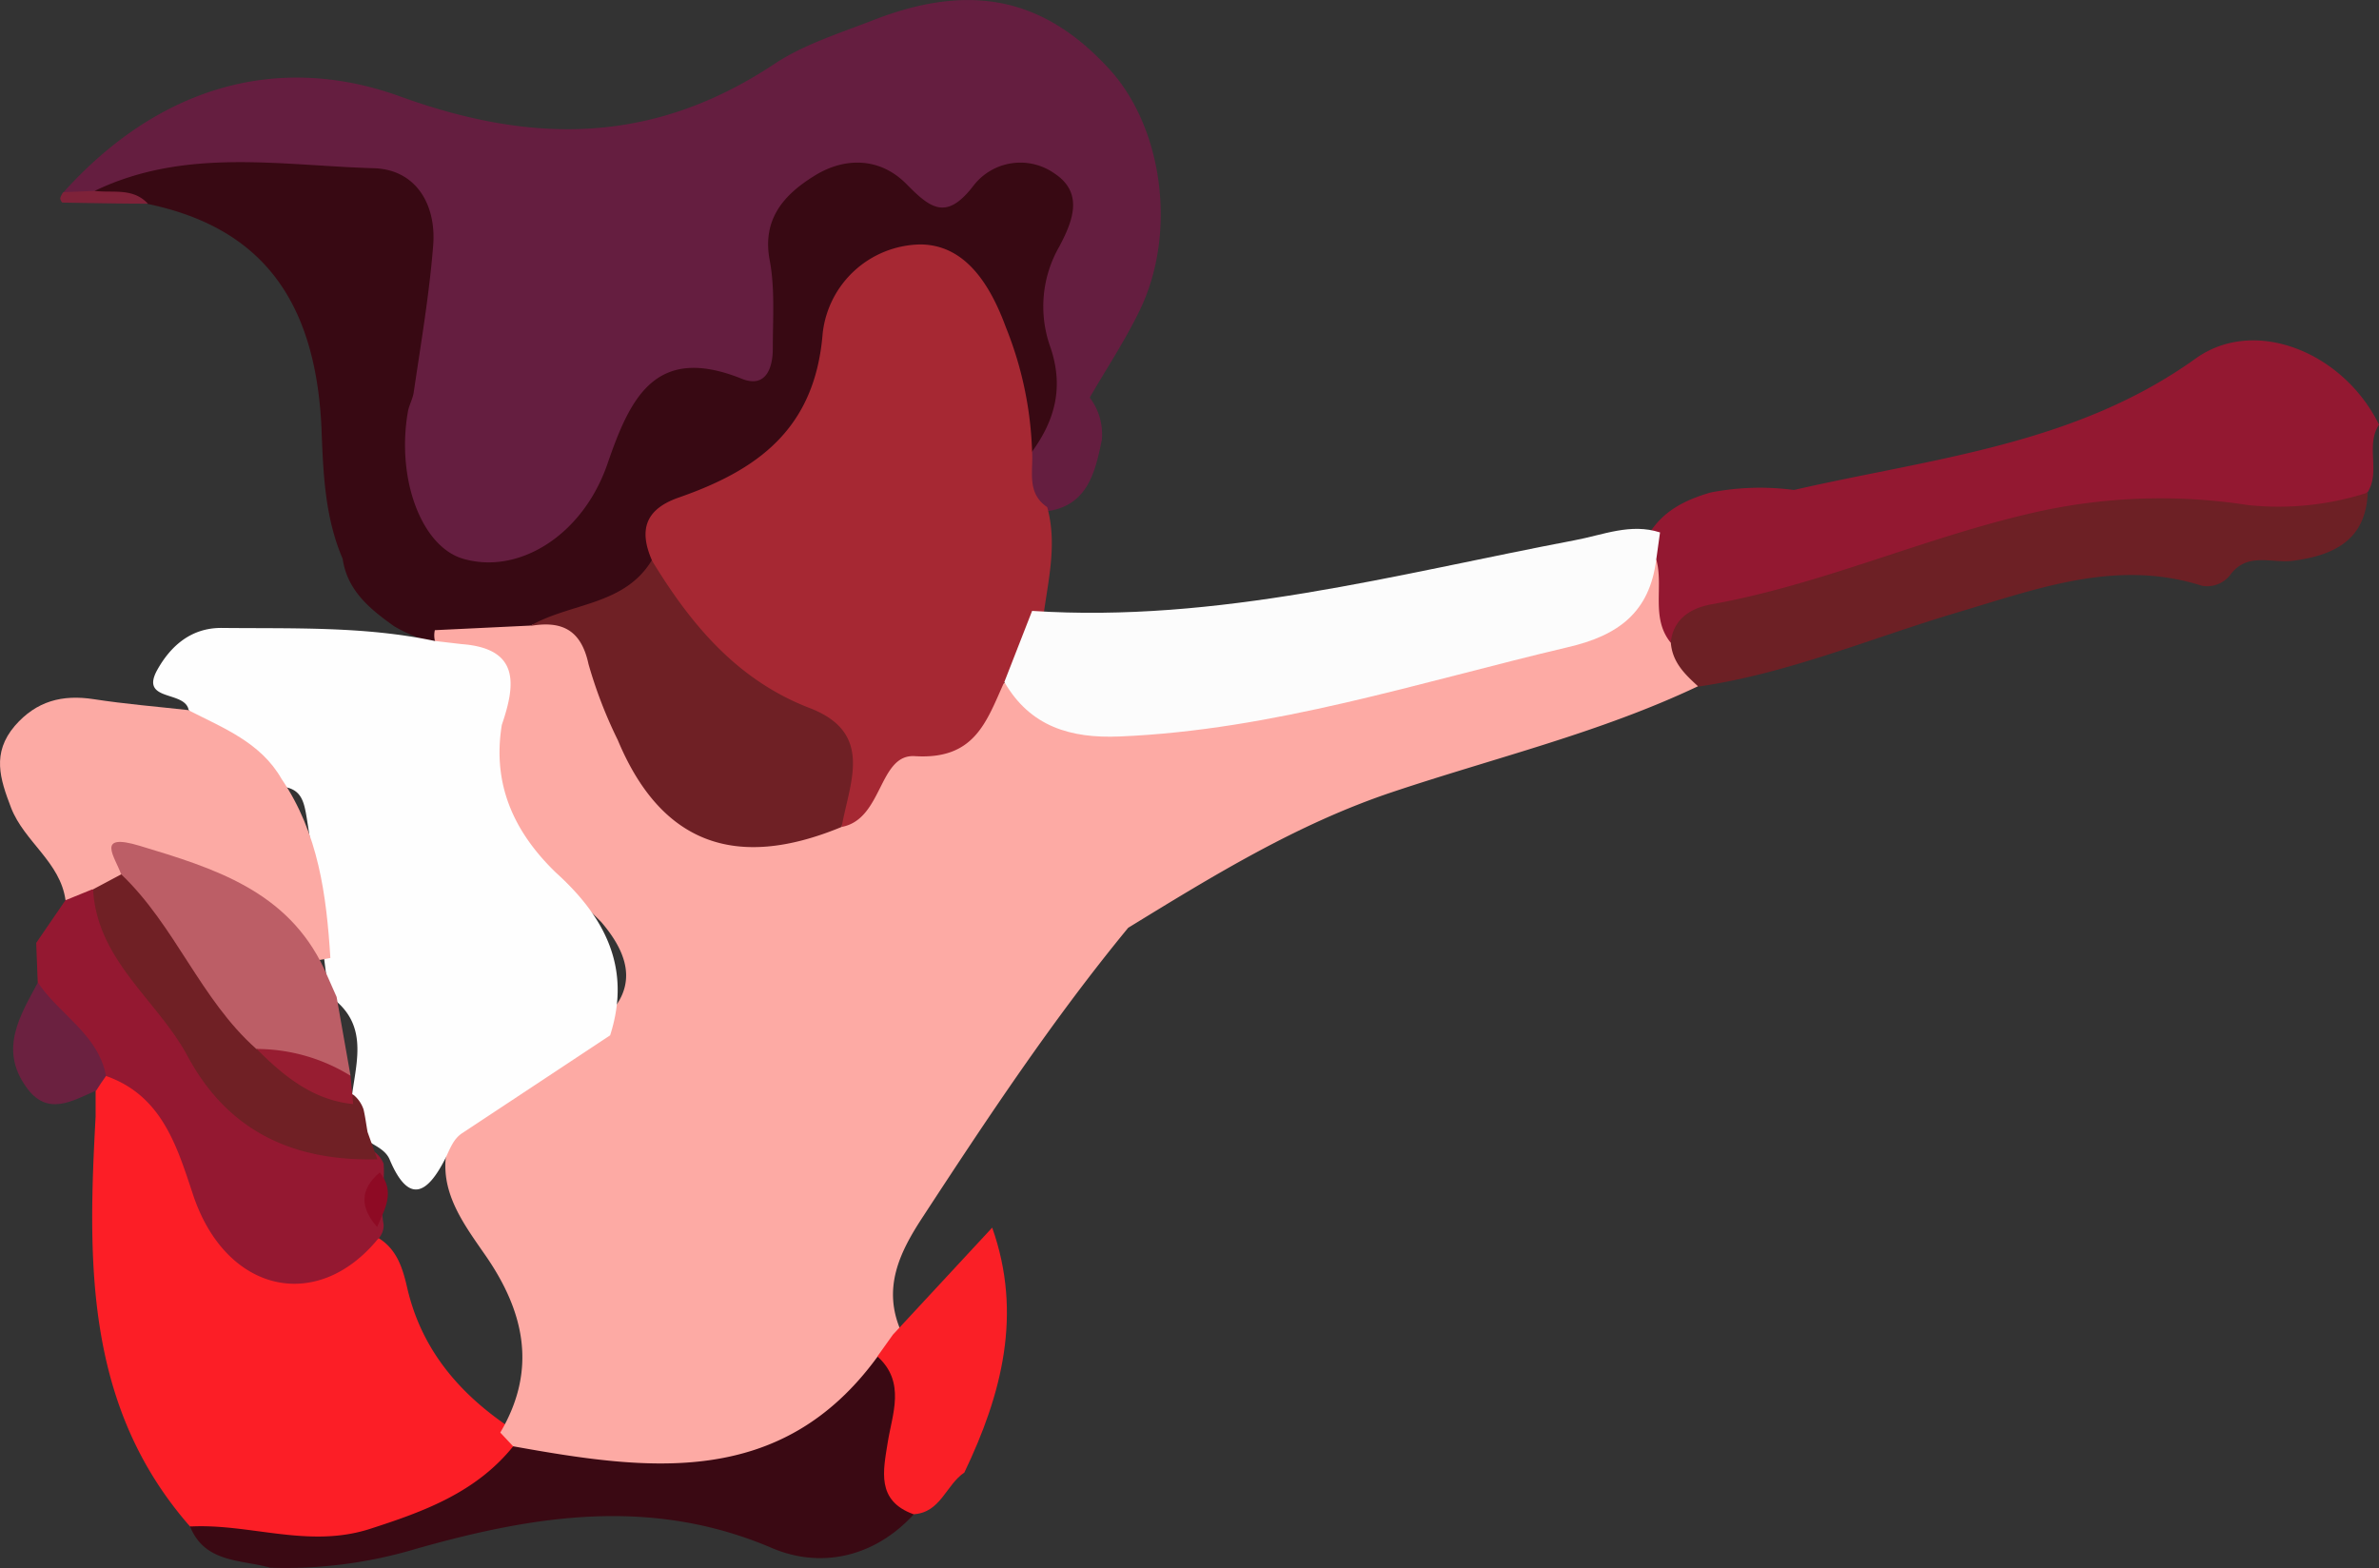 <svg xmlns="http://www.w3.org/2000/svg" viewBox="0 0 244.33 161.06"><rect x="0" y="0" width="244.33" height="161.06" fill="#333333" stroke="none"/><defs><style>.cls-1{fill:#651e40;}.cls-2{fill:#380913;}.cls-3{fill:#931831;}.cls-4{fill:#6d2025;}.cls-5{fill:#7e2239;}.cls-6{fill:#fc1e26;}.cls-7{fill:#3a0913;}.cls-8{fill:#941831;}.cls-9{fill:#6b2140;}.cls-10{fill:#fdaaa4;}.cls-11{fill:#fa1f26;}.cls-12{fill:#a62833;}.cls-13{fill:#6f2025;}.cls-14{fill:#fcfcfc;}.cls-15{fill:#fefefe;}.cls-16{fill:#fcaaa4;}.cls-17{fill:#702025;}.cls-18{fill:#8e0a24;}.cls-19{fill:#bc5e66;}.cls-20{fill:#971d31;}</style></defs><g id="Layer_2" data-name="Layer 2"><g id="Layer_1-2" data-name="Layer 1"><g id="_0G" data-name=" 0G"><path class="cls-1" d="M6.52,19.75C16,9.2,28.21,5.21,41.19,9.94c13.85,5,26.08,4.76,38.34-3.37,3-2,6.72-3.16,10.18-4.51C99.65-1.81,107.16-.24,113.84,7c5.58,6,7.08,16.87,3.23,24.84-1.5,3.11-3.42,6-5.15,9a6.22,6.22,0,0,1,1.24,4.35c-.72,3.54-1.57,7-6.11,7.38-2.73-1.23-2.5-3.59-2.26-6,1.37-4,2.44-8,1.11-12.23-.48-1.54-.1-3.24-.1-4.87,0-3.12,3.6-6.5.63-9.14s-5.46,1-8.13,2.08c-2.34.91-4-.62-5.82-1.5-7-3.3-11.25-.57-11.26,7.23,0,1.63.08,3.26.1,4.89,0,5-1.5,8.28-7.36,7.29-4.82-.82-7.37,1.8-8.93,5.94-1.41,3.73-3.13,7.26-6.39,9.82-7.85,6.15-16.41,3-18.33-6.77-.79-4,.13-7.87.72-11.78.46-3,1.17-5.94,1.4-9C43,21.4,41,19,34,18.82c-8.14-.24-16.29-.31-24.34,1.3A3.22,3.22,0,0,1,6.52,19.75Z"/><path class="cls-2" d="M9.72,19.61C19,15.13,28.79,17,38.39,17.28c4.28.12,6.43,3.67,6.1,7.91-.4,5.06-1.26,10.08-2,15.11-.1.68-.48,1.32-.6,2-1.2,6.92,1.41,13.84,5.66,15.09,5.71,1.68,12.31-2.39,14.84-9.75,2.34-6.8,4.93-12.29,13.78-8.74,2.46,1,3.22-1.06,3.2-3.17,0-3,.23-6.11-.32-9-.81-4.28,1.55-6.77,4.51-8.62,3.15-2,6.83-2,9.61.87,2.51,2.56,4.13,3.63,6.88,0a6.08,6.08,0,0,1,8.28-1.14c3,2,1.83,4.91.47,7.47a12.36,12.36,0,0,0-1,10.13c1.51,4.21.6,7.66-1.84,11-2.67-2.92-2.31-6.92-3.66-10.31C100.68,32,99.08,27,93.87,27.44c-4.65.4-7.66,4.53-8.23,9.18-.93,7.67-5.54,12-12.09,14.67-3.3,1.37-5.48,3.3-5.79,7-3,5.43-8.68,5.93-13.77,7.53a25.8,25.8,0,0,1-8.63.31,14.43,14.43,0,0,1-4.89-1.81c-2.47-1.76-4.8-3.64-5.28-6.93-1.87-4.35-2-9-2.18-13.6-.66-13.26-6.41-20.47-17.87-22.85C13.52,19.75,11.22,21.38,9.72,19.61Z"/><path class="cls-3" d="M184.24,50.33c14.16-3.25,28.85-4.6,41.27-13.51,6.06-4.34,15.16-.66,18.82,6.8-1.42,2.17.2,4.86-1.2,7v-.07c-4.12,4.26-9.65,3.87-14.4,2.92-8.9-1.79-17.2.17-25.42,2.52-10.72,3.07-21.53,5.91-31.84,10.28-3.93-1.6-2.68-5.09-3-8a9.45,9.45,0,0,1,.84-3.35c1.45-2.44,3.78-3.58,6.37-4.33A26.45,26.45,0,0,1,184.24,50.33Z"/><path class="cls-4" d="M171.59,66.07c.22-2.58,2.18-3.64,4.21-4,11.15-2,21.54-6.72,32.57-9.3a58.58,58.58,0,0,1,22.5-.89,29.8,29.8,0,0,0,12.3-1.28c-.18,4.93-3.55,6.46-7.66,7-2.16.29-4.6-.89-6.36,1.32a3,3,0,0,1-3,1.25c-8.76-2.79-16.87.29-25.09,2.73-8.87,2.63-17.45,6.31-26.69,7.63C171.8,70.08,170.3,68.94,171.59,66.07Z"/><path class="cls-5" d="M9.72,19.61c1.87.23,3.93-.35,5.47,1.31-2.93,0-5.85-.06-8.77-.11-.08,0-.25-.32-.23-.47a1.9,1.9,0,0,1,.31-.6Z"/><path class="cls-6" d="M19.52,156.8C8.73,144.5,9,129.67,9.82,114.69c0-.89,0-1.78,0-2.68-.64-1.35.29-1.79,1.27-2.21,7.18,1,8,7.4,10.4,12.37,2.93,6.15,6.08,8.43,10.86,7.25,2.21-.54,3.88-2.59,6.39-2.33,2,1.15,2.61,3.15,3.07,5.15,1.41,6.15,5.09,10.62,10.16,14.13a4.23,4.23,0,0,1,1.38,2.79C46.72,158.94,32.93,162.05,19.52,156.8Z"/><path class="cls-7" d="M93.83,155.57c-4.08,4.44-9.59,5.56-14.55,3.44-12.37-5.29-24.37-3.37-36.54.08a46.71,46.71,0,0,1-15,1.94c-3-.85-6.69-.46-8.22-4.23,6.15-.33,12.15,2.28,18.46.25,5.6-1.8,10.91-3.75,14.73-8.49,2.72-2.21,5.79-.84,8.61-.58,10.52,1,20-1.06,27.85-8.59,4.63-.29,4.6,3.07,4.24,6A37.77,37.77,0,0,0,93.83,155.57Z"/><path class="cls-8" d="M38.76,127.33c-6.24,7.54-15.57,5.46-18.93-4.6-1.64-4.93-3.18-10.2-8.95-12.21-3.34-2.47-6-5.42-7-9.6-.06-1.36-.11-2.72-.16-4.07l3-4.38c.81-1.12,1.57-2.36,3.23-1.25,2.61,4.62,5.79,8.91,8.47,13.45,4.6,7.8,10.93,12.29,19.77,13.48a2.77,2.77,0,0,1,1.21,1.38c.16,2.07-.42,4.16,0,6.24A2,2,0,0,1,38.76,127.33Z"/><path class="cls-9" d="M3.89,100.92c2.19,3.3,6.18,5.29,7,9.6-.35.49-.7,1-1,1.49-2.48,1.08-5.06,2.72-7.22-.38C-.09,107.75,2.06,104.33,3.89,100.92Z"/><path class="cls-10" d="M90.12,139.36c-9.89,13.58-23.58,11.69-37.42,9.2l-1.32-1.41c3.8-6.43,2.51-12.38-1.53-18.21-2.5-3.61-5.29-7.25-3.59-12.16,3.92-5.29,10.16-7.53,15.08-11.51,4.23-3.37,3.54-6.9.41-10.56A30.62,30.62,0,0,0,55.9,90c-4.65-3.89-7-8.67-5.71-14.84.7-3.31,4-7.63-3.11-7.84a3.69,3.69,0,0,1-2.42-1.52,2.42,2.42,0,0,1,0-1.07l9.79-.47c4.17-1.47,6.66.14,7.92,4.21.55,1.77,1.28,3.49,2,5.21,4.5,10.8,9.24,13,20.81,9.88,5.34-5.73,12.14-9.48,18.53-13.8,6.36,4.56,13.36,4.51,20.71,3.27,11.73-2,23.08-5.54,34.69-7.91,5.14-1,7.22-5.26,11-7.63.77,2.8-.6,6,1.49,8.54.16,2,1.44,3.23,2.79,4.46C164.32,75.27,153.5,77.84,143,81.36c-9.8,3.28-18.43,8.61-27.13,13.94-7.76,9.43-14.49,19.59-21.16,29.8-2.36,3.61-4.08,7.24-2.19,11.6C92.83,138.58,91.52,139,90.12,139.36Z"/><path class="cls-11" d="M91.7,137.1l10.2-11c3.14,8.85,1,17.11-2.86,25.16-1.88,1.25-2.43,4.13-5.22,4.28-3.84-1.39-3.11-4.46-2.65-7.37s1.88-6.2-1.06-8.84Z"/><path class="cls-12" d="M103.11,70.13c-1.81,4-3,7.93-9.16,7.54-3.73-.23-3.26,6.49-7.51,7.27-.13-7.14-3.85-11.25-10.2-14.42a16.22,16.22,0,0,1-9.3-13c-1.34-3.11-.65-5.22,2.76-6.41,8.06-2.81,14-7,14.79-16.86a10.26,10.26,0,0,1,10-9.14c4.72,0,7.26,4.28,8.81,8.49A37.28,37.28,0,0,1,106,46.41c.13,2-.59,4.23,1.55,5.68,1,3.59.19,7.13-.32,10.68C106.26,65.46,105.88,68.48,103.11,70.13Z"/><path class="cls-13" d="M66.94,57.55c4,6.58,8.76,12.31,16.22,15.18,6.64,2.56,4.09,7.63,3.28,12.21-11,4.56-18.6,1.61-23-8.94a46.25,46.25,0,0,1-3-7.79c-.77-3.58-2.8-4.47-6-3.91C58.52,61.91,64.11,62.24,66.94,57.55Z"/><path class="cls-14" d="M106,62.75C125.05,64,143.3,59,161.74,55.49c2.9-.54,5.72-1.78,8.75-.8l-.39,2.8c-.69,5.39-3.85,7.79-9.12,9-15.25,3.6-30.21,8.51-46,9.16-5,.21-9.18-1-11.83-5.6Z"/><path class="cls-15" d="M44.66,65.84l2.73.32c6,.44,5.58,4.12,4.15,8.29-1,6.09,1.22,11,5.56,15.19,5,4.52,7.79,9.78,5.56,16.71l-15.12,10c-1,.61-1.33,1.7-1.83,2.7-1.79,3.52-3.71,4.76-5.69.06-.55-1.31-2.16-1.55-3-2.59a6.7,6.7,0,0,1-1-2.79c.28-4,2.29-8.35-2.21-11.44C32.89,96.21,32.49,90.08,31.5,84c-.3-1.85-.63-3-2.6-3.21-3.23-2.57-7.32-4.08-9.53-7.88-.39-2-5-.82-3.24-4.06,1.33-2.4,3.41-4.37,6.64-4.35C30.06,64.58,37.42,64.31,44.66,65.84Z"/><path class="cls-16" d="M19.33,72.94c3.59,1.84,7.45,3.31,9.6,7.09,3.77,5.55,4.6,11.91,5,18.37-2.67.54-2.59.46-4.71-1.68-4.54-4.6-9.47-8.33-16.54-6.56-.88.88-1.8,1.7-3.2,1.19L6.73,92.47c-.54-3.93-4.23-6-5.59-9.49-1.15-3-2-5.62.38-8.42C3.74,72,6.4,71.32,9.64,71.82S16.11,72.58,19.33,72.94Z"/><path class="cls-17" d="M37.75,116.28l1,2.8c-8.53.22-15.29-2.8-19.48-10.59-3.11-5.78-9.31-9.82-9.71-17.14l2.91-1.55c3.71,0,4.69,3.32,6.43,5.54,2.86,3.65,5,7.85,8.34,11.15,2.52,2.76,5.87,4.28,9.1,6a3.28,3.28,0,0,1,1,1.48C37.52,114.75,37.61,115.5,37.75,116.28Z"/><path class="cls-18" d="M39,120.43c1.63,2,.51,3.77-.27,5.6C37,124.07,36.91,122.2,39,120.43Z"/><path class="cls-19" d="M34.57,102.4,36,110.49c-3.87,1.35-6.41-2-9.68-2.75C20.58,102.65,18,95.09,12.44,89.8c-.64-1.8-2.67-4.3,1.91-2.92C22,89.19,29.51,91.49,33.29,99.51,33.72,100.48,34.14,101.44,34.57,102.4Z"/><path class="cls-20" d="M26.36,107.75A18.39,18.39,0,0,1,36,110.5l.27,2.91C32.15,113,29.15,110.55,26.36,107.75Z"/></g></g></g></svg>
